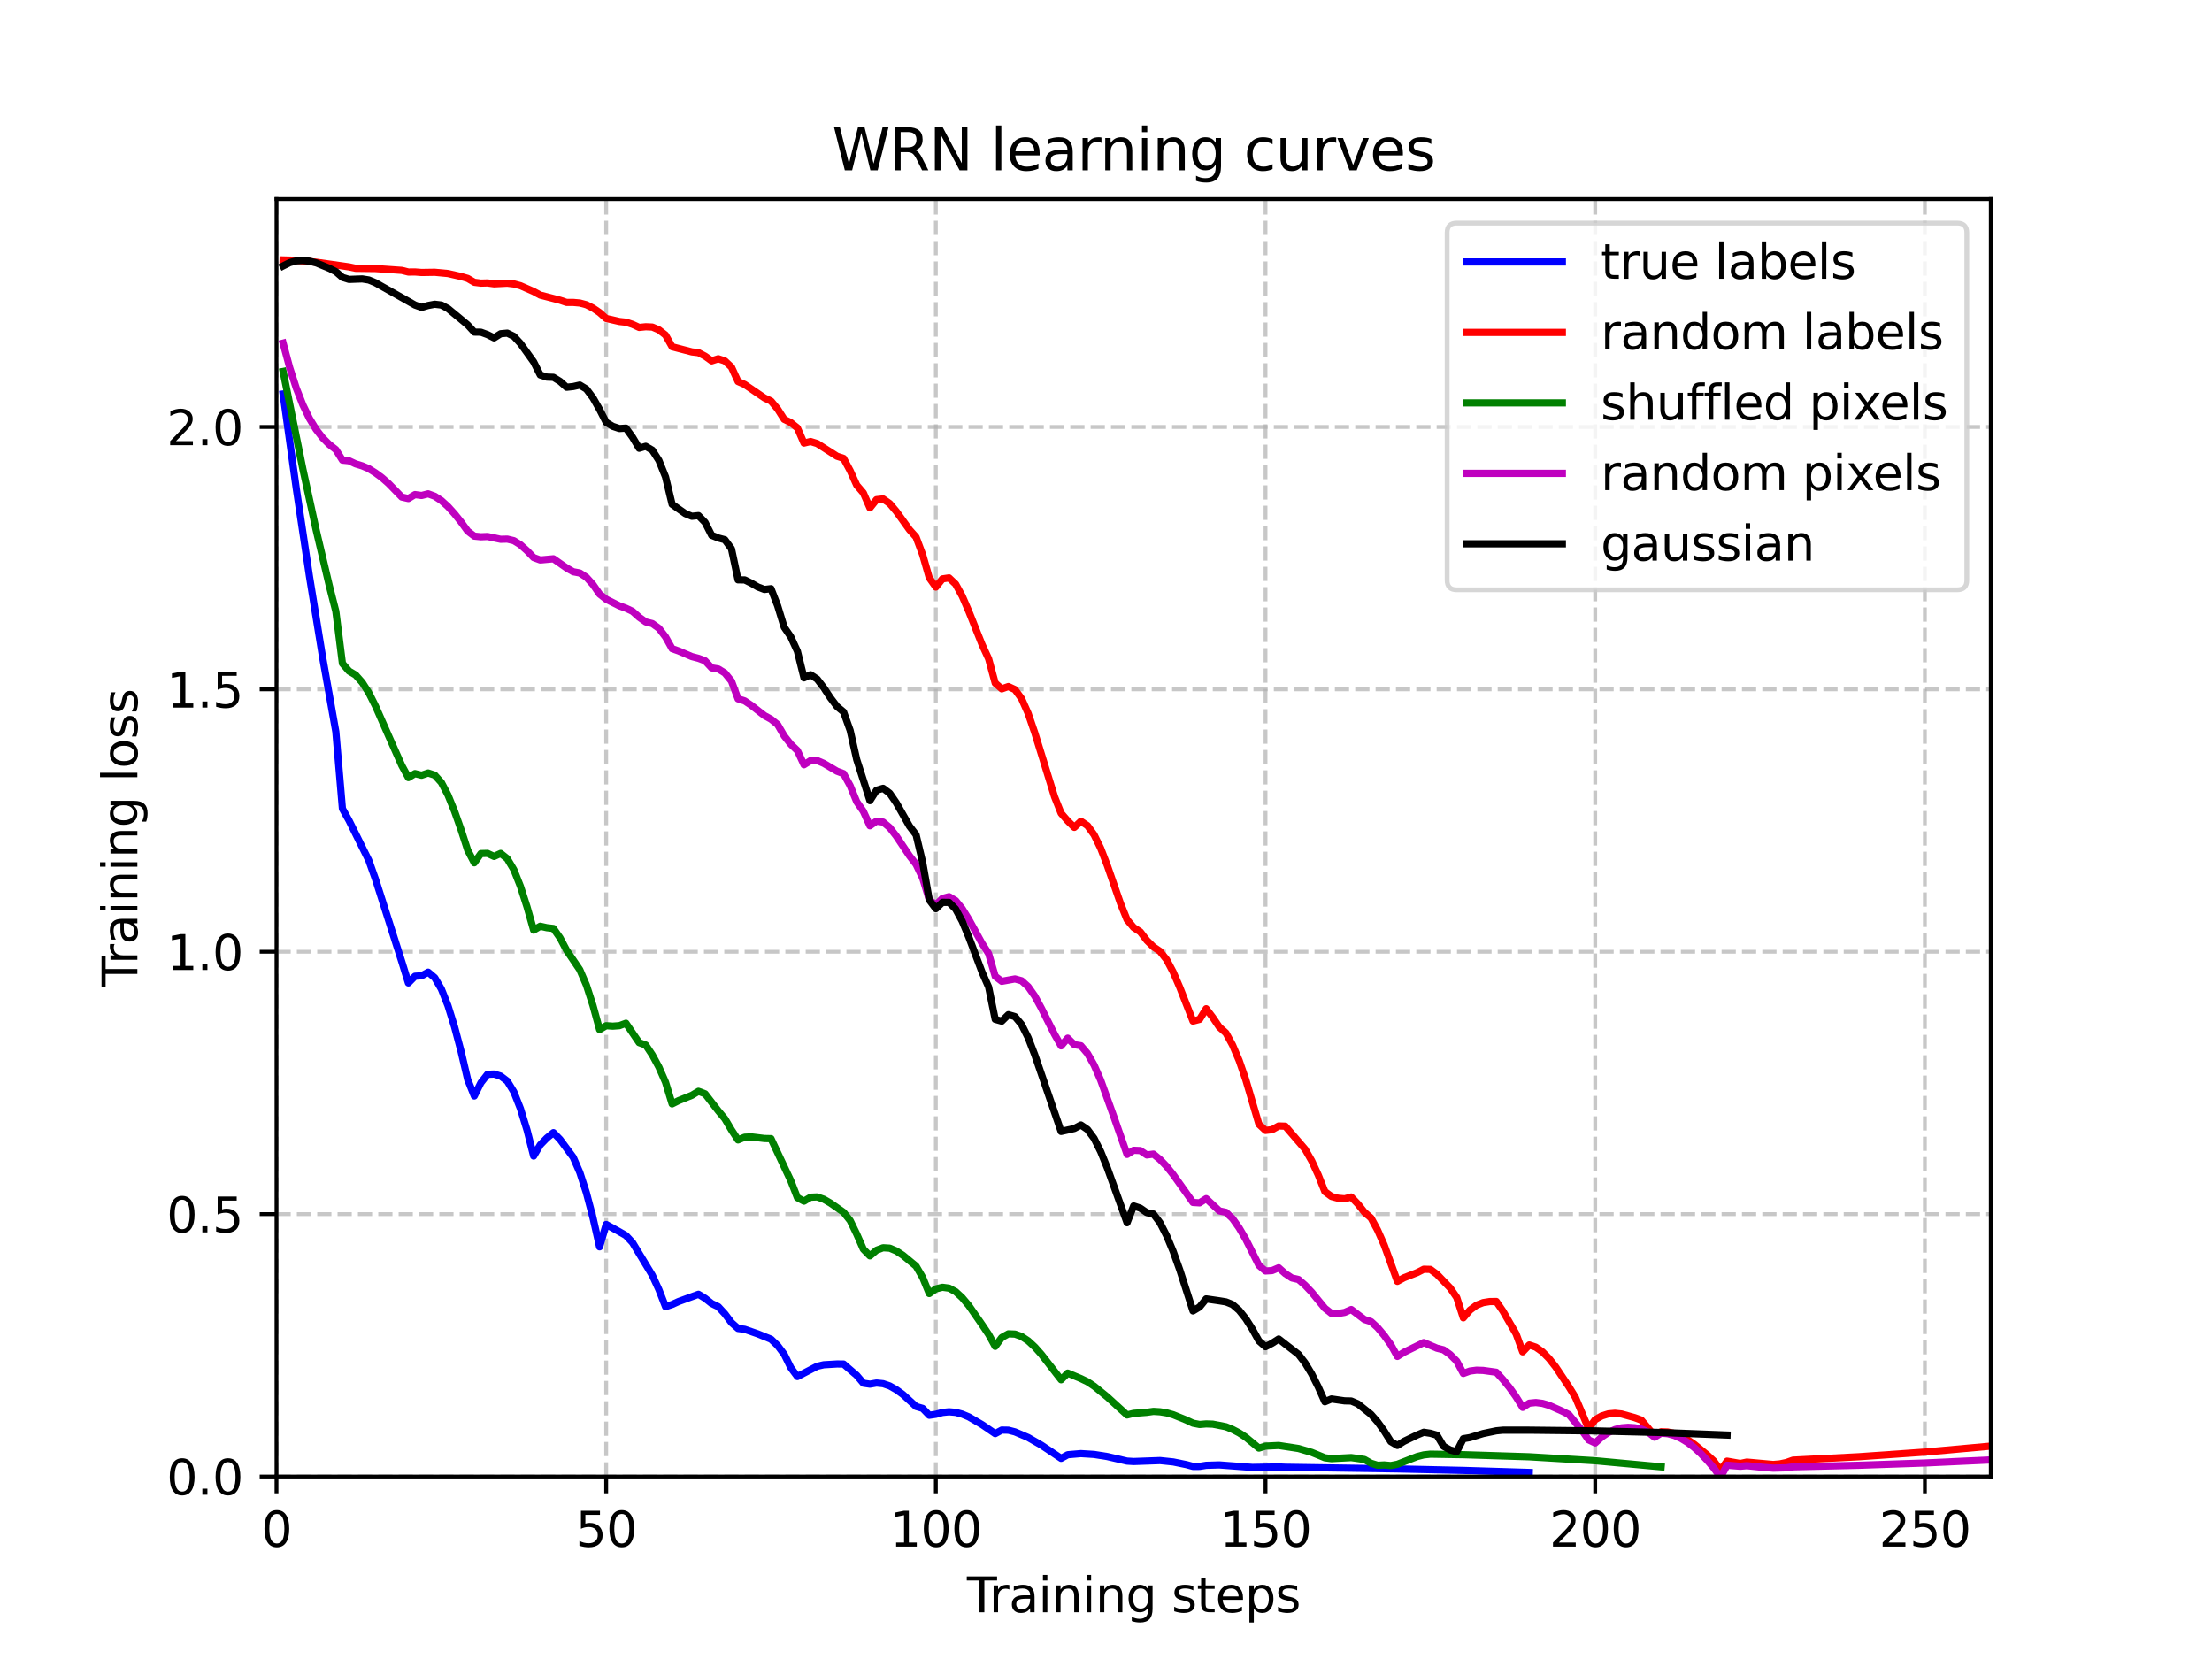 <?xml version="1.0" encoding="utf-8" standalone="no"?>
<!DOCTYPE svg PUBLIC "-//W3C//DTD SVG 1.1//EN"
  "http://www.w3.org/Graphics/SVG/1.1/DTD/svg11.dtd">
<svg xmlns:xlink="http://www.w3.org/1999/xlink" width="460.8pt" height="345.6pt" viewBox="0 0 460.8 345.6" xmlns="http://www.w3.org/2000/svg" version="1.1">
 <defs>
  <style type="text/css">*{stroke-linejoin: round; stroke-linecap: butt}</style>
 </defs>
 <g id="figure_1">
  <g id="patch_1">
   <path d="M 0 345.6 
L 460.8 345.6 
L 460.8 0 
L 0 0 
z
" style="fill: #ffffff"/>
  </g>
  <g id="axes_1">
   <g id="patch_2">
    <path d="M 57.6 307.584 
L 414.72 307.584 
L 414.72 41.472 
L 57.6 41.472 
z
" style="fill: #ffffff"/>
   </g>
   <g id="matplotlib.axis_1">
    <g id="xtick_1">
     <g id="line2d_1">
      <path d="M 57.6 307.584 
L 57.6 41.472 
" clip-path="url(#p5434e1c146)" style="fill: none; stroke-dasharray: 2.96,1.28; stroke-dashoffset: 0; stroke: #b0b0b0; stroke-opacity: 0.7; stroke-width: 0.8"/>
     </g>
     <g id="line2d_2">
      <defs>
       <path id="m55219fb0ca" d="M 0 0 
L 0 3.5 
" style="stroke: #000000; stroke-width: 0.8"/>
      </defs>
      <g>
       <use xlink:href="#m55219fb0ca" x="57.6" y="307.584" style="stroke: #000000; stroke-width: 0.8"/>
      </g>
     </g>
     <g id="text_1">
      <!-- 0 -->
      <g transform="translate(54.419 322.182) scale(0.1 -0.1)">
       <defs>
        <path id="DejaVuSans-30" d="M 2034 4250 
Q 1547 4250 1301 3770 
Q 1056 3291 1056 2328 
Q 1056 1369 1301 889 
Q 1547 409 2034 409 
Q 2525 409 2770 889 
Q 3016 1369 3016 2328 
Q 3016 3291 2770 3770 
Q 2525 4250 2034 4250 
z
M 2034 4750 
Q 2819 4750 3233 4129 
Q 3647 3509 3647 2328 
Q 3647 1150 3233 529 
Q 2819 -91 2034 -91 
Q 1250 -91 836 529 
Q 422 1150 422 2328 
Q 422 3509 836 4129 
Q 1250 4750 2034 4750 
z
" transform="scale(0.016)"/>
       </defs>
       <use xlink:href="#DejaVuSans-30"/>
      </g>
     </g>
    </g>
    <g id="xtick_2">
     <g id="line2d_3">
      <path d="M 126.277 307.584 
L 126.277 41.472 
" clip-path="url(#p5434e1c146)" style="fill: none; stroke-dasharray: 2.96,1.28; stroke-dashoffset: 0; stroke: #b0b0b0; stroke-opacity: 0.7; stroke-width: 0.8"/>
     </g>
     <g id="line2d_4">
      <g>
       <use xlink:href="#m55219fb0ca" x="126.277" y="307.584" style="stroke: #000000; stroke-width: 0.8"/>
      </g>
     </g>
     <g id="text_2">
      <!-- 50 -->
      <g transform="translate(119.914 322.182) scale(0.1 -0.1)">
       <defs>
        <path id="DejaVuSans-35" d="M 691 4666 
L 3169 4666 
L 3169 4134 
L 1269 4134 
L 1269 2991 
Q 1406 3038 1543 3061 
Q 1681 3084 1819 3084 
Q 2600 3084 3056 2656 
Q 3513 2228 3513 1497 
Q 3513 744 3044 326 
Q 2575 -91 1722 -91 
Q 1428 -91 1123 -41 
Q 819 9 494 109 
L 494 744 
Q 775 591 1075 516 
Q 1375 441 1709 441 
Q 2250 441 2565 725 
Q 2881 1009 2881 1497 
Q 2881 1984 2565 2268 
Q 2250 2553 1709 2553 
Q 1456 2553 1204 2497 
Q 953 2441 691 2322 
L 691 4666 
z
" transform="scale(0.016)"/>
       </defs>
       <use xlink:href="#DejaVuSans-35"/>
       <use xlink:href="#DejaVuSans-30" transform="translate(63.623 0)"/>
      </g>
     </g>
    </g>
    <g id="xtick_3">
     <g id="line2d_5">
      <path d="M 194.954 307.584 
L 194.954 41.472 
" clip-path="url(#p5434e1c146)" style="fill: none; stroke-dasharray: 2.96,1.28; stroke-dashoffset: 0; stroke: #b0b0b0; stroke-opacity: 0.7; stroke-width: 0.8"/>
     </g>
     <g id="line2d_6">
      <g>
       <use xlink:href="#m55219fb0ca" x="194.954" y="307.584" style="stroke: #000000; stroke-width: 0.8"/>
      </g>
     </g>
     <g id="text_3">
      <!-- 100 -->
      <g transform="translate(185.41 322.182) scale(0.1 -0.1)">
       <defs>
        <path id="DejaVuSans-31" d="M 794 531 
L 1825 531 
L 1825 4091 
L 703 3866 
L 703 4441 
L 1819 4666 
L 2450 4666 
L 2450 531 
L 3481 531 
L 3481 0 
L 794 0 
L 794 531 
z
" transform="scale(0.016)"/>
       </defs>
       <use xlink:href="#DejaVuSans-31"/>
       <use xlink:href="#DejaVuSans-30" transform="translate(63.623 0)"/>
       <use xlink:href="#DejaVuSans-30" transform="translate(127.246 0)"/>
      </g>
     </g>
    </g>
    <g id="xtick_4">
     <g id="line2d_7">
      <path d="M 263.631 307.584 
L 263.631 41.472 
" clip-path="url(#p5434e1c146)" style="fill: none; stroke-dasharray: 2.96,1.28; stroke-dashoffset: 0; stroke: #b0b0b0; stroke-opacity: 0.7; stroke-width: 0.8"/>
     </g>
     <g id="line2d_8">
      <g>
       <use xlink:href="#m55219fb0ca" x="263.631" y="307.584" style="stroke: #000000; stroke-width: 0.8"/>
      </g>
     </g>
     <g id="text_4">
      <!-- 150 -->
      <g transform="translate(254.087 322.182) scale(0.1 -0.1)">
       <use xlink:href="#DejaVuSans-31"/>
       <use xlink:href="#DejaVuSans-35" transform="translate(63.623 0)"/>
       <use xlink:href="#DejaVuSans-30" transform="translate(127.246 0)"/>
      </g>
     </g>
    </g>
    <g id="xtick_5">
     <g id="line2d_9">
      <path d="M 332.308 307.584 
L 332.308 41.472 
" clip-path="url(#p5434e1c146)" style="fill: none; stroke-dasharray: 2.96,1.28; stroke-dashoffset: 0; stroke: #b0b0b0; stroke-opacity: 0.7; stroke-width: 0.8"/>
     </g>
     <g id="line2d_10">
      <g>
       <use xlink:href="#m55219fb0ca" x="332.308" y="307.584" style="stroke: #000000; stroke-width: 0.8"/>
      </g>
     </g>
     <g id="text_5">
      <!-- 200 -->
      <g transform="translate(322.764 322.182) scale(0.1 -0.1)">
       <defs>
        <path id="DejaVuSans-32" d="M 1228 531 
L 3431 531 
L 3431 0 
L 469 0 
L 469 531 
Q 828 903 1448 1529 
Q 2069 2156 2228 2338 
Q 2531 2678 2651 2914 
Q 2772 3150 2772 3378 
Q 2772 3750 2511 3984 
Q 2250 4219 1831 4219 
Q 1534 4219 1204 4116 
Q 875 4013 500 3803 
L 500 4441 
Q 881 4594 1212 4672 
Q 1544 4750 1819 4750 
Q 2544 4750 2975 4387 
Q 3406 4025 3406 3419 
Q 3406 3131 3298 2873 
Q 3191 2616 2906 2266 
Q 2828 2175 2409 1742 
Q 1991 1309 1228 531 
z
" transform="scale(0.016)"/>
       </defs>
       <use xlink:href="#DejaVuSans-32"/>
       <use xlink:href="#DejaVuSans-30" transform="translate(63.623 0)"/>
       <use xlink:href="#DejaVuSans-30" transform="translate(127.246 0)"/>
      </g>
     </g>
    </g>
    <g id="xtick_6">
     <g id="line2d_11">
      <path d="M 400.985 307.584 
L 400.985 41.472 
" clip-path="url(#p5434e1c146)" style="fill: none; stroke-dasharray: 2.96,1.28; stroke-dashoffset: 0; stroke: #b0b0b0; stroke-opacity: 0.7; stroke-width: 0.8"/>
     </g>
     <g id="line2d_12">
      <g>
       <use xlink:href="#m55219fb0ca" x="400.985" y="307.584" style="stroke: #000000; stroke-width: 0.8"/>
      </g>
     </g>
     <g id="text_6">
      <!-- 250 -->
      <g transform="translate(391.441 322.182) scale(0.1 -0.1)">
       <use xlink:href="#DejaVuSans-32"/>
       <use xlink:href="#DejaVuSans-35" transform="translate(63.623 0)"/>
       <use xlink:href="#DejaVuSans-30" transform="translate(127.246 0)"/>
      </g>
     </g>
    </g>
    <g id="text_7">
     <!-- Training steps -->
     <g transform="translate(201.425 335.861) scale(0.1 -0.1)">
      <defs>
       <path id="DejaVuSans-54" d="M -19 4666 
L 3928 4666 
L 3928 4134 
L 2272 4134 
L 2272 0 
L 1638 0 
L 1638 4134 
L -19 4134 
L -19 4666 
z
" transform="scale(0.016)"/>
       <path id="DejaVuSans-72" d="M 2631 2963 
Q 2534 3019 2420 3045 
Q 2306 3072 2169 3072 
Q 1681 3072 1420 2755 
Q 1159 2438 1159 1844 
L 1159 0 
L 581 0 
L 581 3500 
L 1159 3500 
L 1159 2956 
Q 1341 3275 1631 3429 
Q 1922 3584 2338 3584 
Q 2397 3584 2469 3576 
Q 2541 3569 2628 3553 
L 2631 2963 
z
" transform="scale(0.016)"/>
       <path id="DejaVuSans-61" d="M 2194 1759 
Q 1497 1759 1228 1600 
Q 959 1441 959 1056 
Q 959 750 1161 570 
Q 1363 391 1709 391 
Q 2188 391 2477 730 
Q 2766 1069 2766 1631 
L 2766 1759 
L 2194 1759 
z
M 3341 1997 
L 3341 0 
L 2766 0 
L 2766 531 
Q 2569 213 2275 61 
Q 1981 -91 1556 -91 
Q 1019 -91 701 211 
Q 384 513 384 1019 
Q 384 1609 779 1909 
Q 1175 2209 1959 2209 
L 2766 2209 
L 2766 2266 
Q 2766 2663 2505 2880 
Q 2244 3097 1772 3097 
Q 1472 3097 1187 3025 
Q 903 2953 641 2809 
L 641 3341 
Q 956 3463 1253 3523 
Q 1550 3584 1831 3584 
Q 2591 3584 2966 3190 
Q 3341 2797 3341 1997 
z
" transform="scale(0.016)"/>
       <path id="DejaVuSans-69" d="M 603 3500 
L 1178 3500 
L 1178 0 
L 603 0 
L 603 3500 
z
M 603 4863 
L 1178 4863 
L 1178 4134 
L 603 4134 
L 603 4863 
z
" transform="scale(0.016)"/>
       <path id="DejaVuSans-6e" d="M 3513 2113 
L 3513 0 
L 2938 0 
L 2938 2094 
Q 2938 2591 2744 2837 
Q 2550 3084 2163 3084 
Q 1697 3084 1428 2787 
Q 1159 2491 1159 1978 
L 1159 0 
L 581 0 
L 581 3500 
L 1159 3500 
L 1159 2956 
Q 1366 3272 1645 3428 
Q 1925 3584 2291 3584 
Q 2894 3584 3203 3211 
Q 3513 2838 3513 2113 
z
" transform="scale(0.016)"/>
       <path id="DejaVuSans-67" d="M 2906 1791 
Q 2906 2416 2648 2759 
Q 2391 3103 1925 3103 
Q 1463 3103 1205 2759 
Q 947 2416 947 1791 
Q 947 1169 1205 825 
Q 1463 481 1925 481 
Q 2391 481 2648 825 
Q 2906 1169 2906 1791 
z
M 3481 434 
Q 3481 -459 3084 -895 
Q 2688 -1331 1869 -1331 
Q 1566 -1331 1297 -1286 
Q 1028 -1241 775 -1147 
L 775 -588 
Q 1028 -725 1275 -790 
Q 1522 -856 1778 -856 
Q 2344 -856 2625 -561 
Q 2906 -266 2906 331 
L 2906 616 
Q 2728 306 2450 153 
Q 2172 0 1784 0 
Q 1141 0 747 490 
Q 353 981 353 1791 
Q 353 2603 747 3093 
Q 1141 3584 1784 3584 
Q 2172 3584 2450 3431 
Q 2728 3278 2906 2969 
L 2906 3500 
L 3481 3500 
L 3481 434 
z
" transform="scale(0.016)"/>
       <path id="DejaVuSans-20" transform="scale(0.016)"/>
       <path id="DejaVuSans-73" d="M 2834 3397 
L 2834 2853 
Q 2591 2978 2328 3040 
Q 2066 3103 1784 3103 
Q 1356 3103 1142 2972 
Q 928 2841 928 2578 
Q 928 2378 1081 2264 
Q 1234 2150 1697 2047 
L 1894 2003 
Q 2506 1872 2764 1633 
Q 3022 1394 3022 966 
Q 3022 478 2636 193 
Q 2250 -91 1575 -91 
Q 1294 -91 989 -36 
Q 684 19 347 128 
L 347 722 
Q 666 556 975 473 
Q 1284 391 1588 391 
Q 1994 391 2212 530 
Q 2431 669 2431 922 
Q 2431 1156 2273 1281 
Q 2116 1406 1581 1522 
L 1381 1569 
Q 847 1681 609 1914 
Q 372 2147 372 2553 
Q 372 3047 722 3315 
Q 1072 3584 1716 3584 
Q 2034 3584 2315 3537 
Q 2597 3491 2834 3397 
z
" transform="scale(0.016)"/>
       <path id="DejaVuSans-74" d="M 1172 4494 
L 1172 3500 
L 2356 3500 
L 2356 3053 
L 1172 3053 
L 1172 1153 
Q 1172 725 1289 603 
Q 1406 481 1766 481 
L 2356 481 
L 2356 0 
L 1766 0 
Q 1100 0 847 248 
Q 594 497 594 1153 
L 594 3053 
L 172 3053 
L 172 3500 
L 594 3500 
L 594 4494 
L 1172 4494 
z
" transform="scale(0.016)"/>
       <path id="DejaVuSans-65" d="M 3597 1894 
L 3597 1613 
L 953 1613 
Q 991 1019 1311 708 
Q 1631 397 2203 397 
Q 2534 397 2845 478 
Q 3156 559 3463 722 
L 3463 178 
Q 3153 47 2828 -22 
Q 2503 -91 2169 -91 
Q 1331 -91 842 396 
Q 353 884 353 1716 
Q 353 2575 817 3079 
Q 1281 3584 2069 3584 
Q 2775 3584 3186 3129 
Q 3597 2675 3597 1894 
z
M 3022 2063 
Q 3016 2534 2758 2815 
Q 2500 3097 2075 3097 
Q 1594 3097 1305 2825 
Q 1016 2553 972 2059 
L 3022 2063 
z
" transform="scale(0.016)"/>
       <path id="DejaVuSans-70" d="M 1159 525 
L 1159 -1331 
L 581 -1331 
L 581 3500 
L 1159 3500 
L 1159 2969 
Q 1341 3281 1617 3432 
Q 1894 3584 2278 3584 
Q 2916 3584 3314 3078 
Q 3713 2572 3713 1747 
Q 3713 922 3314 415 
Q 2916 -91 2278 -91 
Q 1894 -91 1617 61 
Q 1341 213 1159 525 
z
M 3116 1747 
Q 3116 2381 2855 2742 
Q 2594 3103 2138 3103 
Q 1681 3103 1420 2742 
Q 1159 2381 1159 1747 
Q 1159 1113 1420 752 
Q 1681 391 2138 391 
Q 2594 391 2855 752 
Q 3116 1113 3116 1747 
z
" transform="scale(0.016)"/>
      </defs>
      <use xlink:href="#DejaVuSans-54"/>
      <use xlink:href="#DejaVuSans-72" transform="translate(46.334 0)"/>
      <use xlink:href="#DejaVuSans-61" transform="translate(87.447 0)"/>
      <use xlink:href="#DejaVuSans-69" transform="translate(148.727 0)"/>
      <use xlink:href="#DejaVuSans-6e" transform="translate(176.51 0)"/>
      <use xlink:href="#DejaVuSans-69" transform="translate(239.889 0)"/>
      <use xlink:href="#DejaVuSans-6e" transform="translate(267.672 0)"/>
      <use xlink:href="#DejaVuSans-67" transform="translate(331.051 0)"/>
      <use xlink:href="#DejaVuSans-20" transform="translate(394.527 0)"/>
      <use xlink:href="#DejaVuSans-73" transform="translate(426.314 0)"/>
      <use xlink:href="#DejaVuSans-74" transform="translate(478.414 0)"/>
      <use xlink:href="#DejaVuSans-65" transform="translate(517.623 0)"/>
      <use xlink:href="#DejaVuSans-70" transform="translate(579.146 0)"/>
      <use xlink:href="#DejaVuSans-73" transform="translate(642.623 0)"/>
     </g>
    </g>
   </g>
   <g id="matplotlib.axis_2">
    <g id="ytick_1">
     <g id="line2d_13">
      <path d="M 57.6 307.584 
L 414.72 307.584 
" clip-path="url(#p5434e1c146)" style="fill: none; stroke-dasharray: 2.96,1.28; stroke-dashoffset: 0; stroke: #b0b0b0; stroke-opacity: 0.7; stroke-width: 0.8"/>
     </g>
     <g id="line2d_14">
      <defs>
       <path id="m6ad86f9d6d" d="M 0 0 
L -3.5 0 
" style="stroke: #000000; stroke-width: 0.8"/>
      </defs>
      <g>
       <use xlink:href="#m6ad86f9d6d" x="57.6" y="307.584" style="stroke: #000000; stroke-width: 0.8"/>
      </g>
     </g>
     <g id="text_8">
      <!-- 0.0 -->
      <g transform="translate(34.697 311.383) scale(0.1 -0.1)">
       <defs>
        <path id="DejaVuSans-2e" d="M 684 794 
L 1344 794 
L 1344 0 
L 684 0 
L 684 794 
z
" transform="scale(0.016)"/>
       </defs>
       <use xlink:href="#DejaVuSans-30"/>
       <use xlink:href="#DejaVuSans-2e" transform="translate(63.623 0)"/>
       <use xlink:href="#DejaVuSans-30" transform="translate(95.41 0)"/>
      </g>
     </g>
    </g>
    <g id="ytick_2">
     <g id="line2d_15">
      <path d="M 57.6 252.923 
L 414.72 252.923 
" clip-path="url(#p5434e1c146)" style="fill: none; stroke-dasharray: 2.96,1.28; stroke-dashoffset: 0; stroke: #b0b0b0; stroke-opacity: 0.7; stroke-width: 0.8"/>
     </g>
     <g id="line2d_16">
      <g>
       <use xlink:href="#m6ad86f9d6d" x="57.6" y="252.923" style="stroke: #000000; stroke-width: 0.8"/>
      </g>
     </g>
     <g id="text_9">
      <!-- 0.5 -->
      <g transform="translate(34.697 256.723) scale(0.1 -0.1)">
       <use xlink:href="#DejaVuSans-30"/>
       <use xlink:href="#DejaVuSans-2e" transform="translate(63.623 0)"/>
       <use xlink:href="#DejaVuSans-35" transform="translate(95.41 0)"/>
      </g>
     </g>
    </g>
    <g id="ytick_3">
     <g id="line2d_17">
      <path d="M 57.6 198.263 
L 414.72 198.263 
" clip-path="url(#p5434e1c146)" style="fill: none; stroke-dasharray: 2.96,1.28; stroke-dashoffset: 0; stroke: #b0b0b0; stroke-opacity: 0.7; stroke-width: 0.8"/>
     </g>
     <g id="line2d_18">
      <g>
       <use xlink:href="#m6ad86f9d6d" x="57.6" y="198.263" style="stroke: #000000; stroke-width: 0.8"/>
      </g>
     </g>
     <g id="text_10">
      <!-- 1.0 -->
      <g transform="translate(34.697 202.062) scale(0.1 -0.1)">
       <use xlink:href="#DejaVuSans-31"/>
       <use xlink:href="#DejaVuSans-2e" transform="translate(63.623 0)"/>
       <use xlink:href="#DejaVuSans-30" transform="translate(95.41 0)"/>
      </g>
     </g>
    </g>
    <g id="ytick_4">
     <g id="line2d_19">
      <path d="M 57.6 143.602 
L 414.72 143.602 
" clip-path="url(#p5434e1c146)" style="fill: none; stroke-dasharray: 2.96,1.28; stroke-dashoffset: 0; stroke: #b0b0b0; stroke-opacity: 0.7; stroke-width: 0.8"/>
     </g>
     <g id="line2d_20">
      <g>
       <use xlink:href="#m6ad86f9d6d" x="57.6" y="143.602" style="stroke: #000000; stroke-width: 0.8"/>
      </g>
     </g>
     <g id="text_11">
      <!-- 1.5 -->
      <g transform="translate(34.697 147.401) scale(0.1 -0.1)">
       <use xlink:href="#DejaVuSans-31"/>
       <use xlink:href="#DejaVuSans-2e" transform="translate(63.623 0)"/>
       <use xlink:href="#DejaVuSans-35" transform="translate(95.41 0)"/>
      </g>
     </g>
    </g>
    <g id="ytick_5">
     <g id="line2d_21">
      <path d="M 57.6 88.941 
L 414.72 88.941 
" clip-path="url(#p5434e1c146)" style="fill: none; stroke-dasharray: 2.96,1.28; stroke-dashoffset: 0; stroke: #b0b0b0; stroke-opacity: 0.7; stroke-width: 0.8"/>
     </g>
     <g id="line2d_22">
      <g>
       <use xlink:href="#m6ad86f9d6d" x="57.6" y="88.941" style="stroke: #000000; stroke-width: 0.8"/>
      </g>
     </g>
     <g id="text_12">
      <!-- 2.0 -->
      <g transform="translate(34.697 92.74) scale(0.1 -0.1)">
       <use xlink:href="#DejaVuSans-32"/>
       <use xlink:href="#DejaVuSans-2e" transform="translate(63.623 0)"/>
       <use xlink:href="#DejaVuSans-30" transform="translate(95.41 0)"/>
      </g>
     </g>
    </g>
    <g id="text_13">
     <!-- Training loss -->
     <g transform="translate(28.617 205.501) rotate(-90) scale(0.1 -0.1)">
      <defs>
       <path id="DejaVuSans-6c" d="M 603 4863 
L 1178 4863 
L 1178 0 
L 603 0 
L 603 4863 
z
" transform="scale(0.016)"/>
       <path id="DejaVuSans-6f" d="M 1959 3097 
Q 1497 3097 1228 2736 
Q 959 2375 959 1747 
Q 959 1119 1226 758 
Q 1494 397 1959 397 
Q 2419 397 2687 759 
Q 2956 1122 2956 1747 
Q 2956 2369 2687 2733 
Q 2419 3097 1959 3097 
z
M 1959 3584 
Q 2709 3584 3137 3096 
Q 3566 2609 3566 1747 
Q 3566 888 3137 398 
Q 2709 -91 1959 -91 
Q 1206 -91 779 398 
Q 353 888 353 1747 
Q 353 2609 779 3096 
Q 1206 3584 1959 3584 
z
" transform="scale(0.016)"/>
      </defs>
      <use xlink:href="#DejaVuSans-54"/>
      <use xlink:href="#DejaVuSans-72" transform="translate(46.334 0)"/>
      <use xlink:href="#DejaVuSans-61" transform="translate(87.447 0)"/>
      <use xlink:href="#DejaVuSans-69" transform="translate(148.727 0)"/>
      <use xlink:href="#DejaVuSans-6e" transform="translate(176.51 0)"/>
      <use xlink:href="#DejaVuSans-69" transform="translate(239.889 0)"/>
      <use xlink:href="#DejaVuSans-6e" transform="translate(267.672 0)"/>
      <use xlink:href="#DejaVuSans-67" transform="translate(331.051 0)"/>
      <use xlink:href="#DejaVuSans-20" transform="translate(394.527 0)"/>
      <use xlink:href="#DejaVuSans-6c" transform="translate(426.314 0)"/>
      <use xlink:href="#DejaVuSans-6f" transform="translate(454.098 0)"/>
      <use xlink:href="#DejaVuSans-73" transform="translate(515.279 0)"/>
      <use xlink:href="#DejaVuSans-73" transform="translate(567.379 0)"/>
     </g>
    </g>
   </g>
   <g id="line2d_23">
    <path d="M 58.974 82.068 
L 61.721 101.777 
L 64.468 120.089 
L 67.215 136.983 
L 69.962 152.44 
L 71.335 168.474 
L 72.709 170.925 
L 76.83 179.245 
L 78.203 183.104 
L 83.697 200.33 
L 85.071 204.761 
L 86.444 203.366 
L 87.818 203.268 
L 89.191 202.519 
L 90.565 203.676 
L 91.938 206.022 
L 93.312 209.478 
L 94.686 213.892 
L 96.059 219.072 
L 97.433 224.916 
L 98.806 228.314 
L 100.18 225.555 
L 101.553 223.804 
L 102.927 223.745 
L 104.3 224.17 
L 105.674 225.214 
L 107.047 227.467 
L 108.421 230.959 
L 109.794 235.438 
L 111.168 240.825 
L 112.542 238.488 
L 113.915 237.07 
L 115.289 235.951 
L 116.662 237.367 
L 119.409 241.077 
L 120.783 244.238 
L 122.156 248.488 
L 123.53 253.691 
L 124.903 259.74 
L 126.277 255.077 
L 129.024 256.59 
L 130.398 257.386 
L 131.771 258.859 
L 135.892 265.67 
L 137.265 268.663 
L 138.639 272.202 
L 140.012 271.744 
L 141.386 271.122 
L 145.506 269.622 
L 146.88 270.463 
L 148.254 271.548 
L 149.627 272.202 
L 151.001 273.695 
L 152.374 275.523 
L 153.748 276.745 
L 155.121 276.915 
L 157.868 277.871 
L 160.615 278.979 
L 161.989 280.297 
L 163.362 282.119 
L 164.736 284.906 
L 166.11 286.758 
L 170.23 284.616 
L 171.604 284.304 
L 174.351 284.139 
L 175.724 284.147 
L 178.471 286.511 
L 179.845 288.138 
L 181.218 288.345 
L 182.592 288.107 
L 183.966 288.245 
L 185.339 288.714 
L 186.713 289.496 
L 188.086 290.49 
L 190.833 292.998 
L 192.207 293.397 
L 193.58 294.825 
L 194.954 294.625 
L 196.327 294.244 
L 197.701 294.104 
L 199.074 294.222 
L 200.448 294.592 
L 201.822 295.169 
L 204.569 296.77 
L 207.316 298.65 
L 208.689 297.91 
L 210.063 297.934 
L 211.436 298.289 
L 214.183 299.459 
L 216.93 301.046 
L 221.051 303.803 
L 222.425 303.048 
L 225.172 302.814 
L 227.919 302.987 
L 230.666 303.424 
L 234.786 304.375 
L 236.16 304.46 
L 241.654 304.262 
L 244.401 304.547 
L 247.148 305.107 
L 248.522 305.477 
L 249.895 305.472 
L 251.269 305.248 
L 254.016 305.168 
L 260.884 305.687 
L 266.378 305.588 
L 267.751 305.654 
L 291.102 306 
L 304.837 306.311 
L 318.572 306.732 
L 318.572 306.732 
" clip-path="url(#p5434e1c146)" style="fill: none; stroke: #0000ff; stroke-width: 1.5; stroke-linecap: square"/>
   </g>
   <g id="line2d_24">
    <path d="M 58.974 54.151 
L 61.721 54.226 
L 65.841 54.621 
L 72.709 55.597 
L 74.082 55.891 
L 78.203 55.941 
L 83.697 56.326 
L 85.071 56.67 
L 86.444 56.656 
L 87.818 56.763 
L 90.565 56.721 
L 93.312 56.98 
L 96.059 57.603 
L 97.433 58.001 
L 98.806 58.807 
L 100.18 58.98 
L 101.553 58.942 
L 102.927 59.129 
L 105.674 58.993 
L 107.047 59.152 
L 108.421 59.517 
L 111.168 60.723 
L 112.542 61.473 
L 116.662 62.542 
L 118.036 63.006 
L 119.409 62.999 
L 120.783 63.121 
L 122.156 63.486 
L 123.53 64.176 
L 124.903 65.109 
L 126.277 66.341 
L 129.024 66.97 
L 130.398 67.119 
L 131.771 67.57 
L 133.145 68.21 
L 134.518 68.07 
L 135.892 68.132 
L 137.265 68.722 
L 138.639 69.796 
L 140.012 72.238 
L 144.133 73.31 
L 145.506 73.468 
L 146.88 74.191 
L 148.254 75.176 
L 149.627 74.734 
L 151.001 75.187 
L 152.374 76.474 
L 153.748 79.473 
L 155.121 80.083 
L 159.242 82.896 
L 160.615 83.546 
L 161.989 85.196 
L 163.362 87.354 
L 164.736 88.032 
L 166.11 89.143 
L 167.483 92.302 
L 168.857 91.974 
L 170.23 92.395 
L 174.351 95.032 
L 175.724 95.488 
L 177.098 98.036 
L 178.471 101.065 
L 179.845 102.674 
L 181.218 105.801 
L 182.592 104.083 
L 183.966 103.933 
L 185.339 104.899 
L 186.713 106.528 
L 189.46 110.349 
L 190.833 111.888 
L 192.207 115.559 
L 193.58 120.354 
L 194.954 122.289 
L 196.327 120.587 
L 197.701 120.381 
L 199.074 121.679 
L 200.448 124.178 
L 201.822 127.362 
L 204.569 134.246 
L 205.942 137.234 
L 207.316 142.304 
L 208.689 143.5 
L 210.063 143.015 
L 211.436 143.649 
L 212.81 145.529 
L 214.183 148.622 
L 215.557 152.639 
L 219.678 165.97 
L 221.051 169.419 
L 222.425 171.004 
L 223.798 172.356 
L 225.172 171.075 
L 226.545 171.997 
L 227.919 173.9 
L 229.292 176.716 
L 230.666 180.284 
L 233.413 188.179 
L 234.786 191.583 
L 236.16 193.221 
L 237.534 194.11 
L 238.907 195.903 
L 240.281 197.253 
L 241.654 198.176 
L 243.028 199.914 
L 244.401 202.511 
L 245.775 205.698 
L 248.522 212.718 
L 249.895 212.353 
L 251.269 210.136 
L 252.642 211.945 
L 254.016 213.97 
L 255.39 215.187 
L 256.763 217.698 
L 258.137 220.925 
L 259.51 224.896 
L 262.257 234.193 
L 263.631 235.486 
L 265.004 235.328 
L 266.378 234.557 
L 267.751 234.603 
L 271.872 239.4 
L 273.246 241.808 
L 274.619 244.774 
L 275.993 248.228 
L 277.366 249.247 
L 278.74 249.613 
L 280.113 249.735 
L 281.487 249.361 
L 282.86 250.794 
L 284.234 252.535 
L 285.607 253.716 
L 286.981 256.262 
L 288.354 259.37 
L 291.102 266.932 
L 292.475 266.181 
L 295.222 265.105 
L 296.596 264.405 
L 297.969 264.439 
L 299.343 265.451 
L 302.09 268.297 
L 303.463 270.279 
L 304.837 274.533 
L 306.21 272.921 
L 307.584 271.898 
L 308.958 271.358 
L 310.331 271.138 
L 311.705 271.121 
L 313.078 273.116 
L 315.825 277.859 
L 317.199 281.607 
L 318.572 280.175 
L 319.946 280.643 
L 321.319 281.609 
L 322.693 283.004 
L 324.066 284.746 
L 326.814 288.86 
L 328.187 291.107 
L 330.934 297.619 
L 332.308 295.726 
L 333.681 294.963 
L 335.055 294.539 
L 336.428 294.417 
L 337.802 294.562 
L 340.549 295.329 
L 341.922 295.833 
L 344.67 299.074 
L 346.043 298.269 
L 347.417 298.311 
L 348.79 298.618 
L 350.164 299.17 
L 351.537 299.921 
L 352.911 300.846 
L 355.658 303.096 
L 357.031 304.367 
L 358.405 306.284 
L 359.778 304.385 
L 362.526 304.868 
L 363.899 304.577 
L 369.393 305.077 
L 370.767 304.956 
L 372.14 304.666 
L 373.514 304.179 
L 387.249 303.466 
L 400.985 302.5 
L 414.72 301.252 
L 414.72 301.252 
" clip-path="url(#p5434e1c146)" style="fill: none; stroke: #ff0000; stroke-width: 1.5; stroke-linecap: square"/>
   </g>
   <g id="line2d_25">
    <path d="M 58.974 77.372 
L 63.094 97.716 
L 65.841 110.325 
L 68.588 121.957 
L 69.962 127.349 
L 71.335 138.208 
L 72.709 139.804 
L 74.082 140.614 
L 75.456 142.168 
L 76.83 144.318 
L 78.203 147.048 
L 80.95 153.285 
L 83.697 159.468 
L 85.071 161.985 
L 86.444 161.154 
L 87.818 161.496 
L 89.191 161.03 
L 90.565 161.478 
L 91.938 163.004 
L 93.312 165.607 
L 94.686 168.992 
L 96.059 172.879 
L 97.433 177.113 
L 98.806 179.736 
L 100.18 177.812 
L 101.553 177.774 
L 102.927 178.412 
L 104.3 177.779 
L 105.674 178.876 
L 107.047 181.182 
L 108.421 184.653 
L 109.794 188.939 
L 111.168 193.764 
L 112.542 192.947 
L 113.915 193.255 
L 115.289 193.414 
L 116.662 195.369 
L 118.036 197.963 
L 120.783 202.019 
L 122.156 205.224 
L 123.53 209.477 
L 124.903 214.48 
L 126.277 213.669 
L 127.65 213.765 
L 129.024 213.664 
L 130.398 213.157 
L 133.145 217.198 
L 134.518 217.699 
L 135.892 219.762 
L 137.265 222.305 
L 138.639 225.445 
L 140.012 229.958 
L 141.386 229.272 
L 144.133 228.171 
L 145.506 227.337 
L 146.88 227.863 
L 149.627 231.402 
L 151.001 233.055 
L 152.374 235.383 
L 153.748 237.465 
L 155.121 236.903 
L 156.495 236.831 
L 159.242 237.168 
L 160.615 237.201 
L 164.736 245.965 
L 166.11 249.492 
L 167.483 250.224 
L 168.857 249.401 
L 170.23 249.342 
L 171.604 249.822 
L 172.977 250.615 
L 175.724 252.537 
L 177.098 254.254 
L 178.471 257.087 
L 179.845 260.218 
L 181.218 261.62 
L 182.592 260.448 
L 183.966 259.931 
L 185.339 260.012 
L 186.713 260.591 
L 188.086 261.49 
L 190.833 263.761 
L 192.207 266.114 
L 193.58 269.471 
L 194.954 268.502 
L 196.327 268.162 
L 197.701 268.345 
L 199.074 269.075 
L 200.448 270.341 
L 201.822 271.976 
L 204.569 275.932 
L 205.942 277.976 
L 207.316 280.475 
L 208.689 278.624 
L 210.063 277.862 
L 211.436 277.918 
L 212.81 278.409 
L 214.183 279.317 
L 215.557 280.588 
L 216.93 282.126 
L 221.051 287.426 
L 222.425 286.041 
L 225.172 287.184 
L 226.545 287.851 
L 227.919 288.762 
L 230.666 291.005 
L 234.786 294.766 
L 236.16 294.428 
L 238.907 294.214 
L 240.281 294.02 
L 241.654 294.104 
L 243.028 294.327 
L 244.401 294.715 
L 247.148 295.829 
L 248.522 296.475 
L 249.895 296.742 
L 251.269 296.629 
L 252.642 296.677 
L 255.39 297.215 
L 256.763 297.778 
L 258.137 298.497 
L 259.51 299.39 
L 262.257 301.666 
L 263.631 301.254 
L 266.378 301.119 
L 270.498 301.751 
L 273.246 302.557 
L 275.993 303.685 
L 277.366 303.862 
L 281.487 303.644 
L 284.234 304.038 
L 285.607 304.816 
L 286.981 305.243 
L 288.354 305.173 
L 289.728 305.298 
L 291.102 305.032 
L 295.222 303.427 
L 296.596 303.08 
L 297.969 302.93 
L 304.837 303.041 
L 318.572 303.476 
L 332.308 304.297 
L 346.043 305.568 
L 346.043 305.568 
" clip-path="url(#p5434e1c146)" style="fill: none; stroke: #008000; stroke-width: 1.5; stroke-linecap: square"/>
   </g>
   <g id="line2d_26">
    <path d="M 58.974 71.478 
L 60.347 76.586 
L 61.721 80.846 
L 63.094 84.348 
L 64.468 87.182 
L 65.841 89.44 
L 67.215 91.211 
L 68.588 92.587 
L 69.962 93.658 
L 71.335 95.852 
L 72.709 95.99 
L 74.082 96.631 
L 75.456 97.05 
L 76.83 97.634 
L 78.203 98.498 
L 79.577 99.516 
L 80.95 100.727 
L 83.697 103.543 
L 85.071 103.855 
L 86.444 103.031 
L 87.818 103.219 
L 89.191 102.87 
L 90.565 103.377 
L 91.938 104.274 
L 93.312 105.519 
L 94.686 107.036 
L 96.059 108.751 
L 97.433 110.645 
L 98.806 111.685 
L 100.18 111.82 
L 101.553 111.764 
L 104.3 112.346 
L 105.674 112.307 
L 107.047 112.634 
L 108.421 113.489 
L 109.794 114.725 
L 111.168 116.15 
L 112.542 116.652 
L 115.289 116.402 
L 118.036 118.32 
L 119.409 119.102 
L 120.783 119.361 
L 122.156 120.252 
L 123.53 121.777 
L 124.903 123.753 
L 126.277 124.834 
L 129.024 126.207 
L 130.398 126.702 
L 131.771 127.354 
L 133.145 128.578 
L 134.518 129.554 
L 135.892 129.899 
L 137.265 130.887 
L 138.639 132.676 
L 140.012 135.132 
L 141.386 135.614 
L 144.133 136.782 
L 145.506 137.143 
L 146.88 137.659 
L 148.254 139.132 
L 149.627 139.354 
L 151.001 140.197 
L 152.374 141.881 
L 153.748 145.582 
L 155.121 146.006 
L 156.495 146.924 
L 159.242 149.065 
L 160.615 149.818 
L 161.989 150.935 
L 163.362 153.303 
L 164.736 155.043 
L 166.11 156.353 
L 167.483 159.315 
L 168.857 158.452 
L 170.23 158.438 
L 171.604 159.025 
L 174.351 160.651 
L 175.724 161.166 
L 177.098 163.662 
L 178.471 167.014 
L 179.845 169.006 
L 181.218 172.027 
L 182.592 171.057 
L 183.966 171.254 
L 185.339 172.403 
L 186.713 174.173 
L 189.46 178.274 
L 190.833 180.054 
L 192.207 182.935 
L 193.58 187.439 
L 194.954 188.514 
L 196.327 187.153 
L 197.701 186.797 
L 199.074 187.61 
L 200.448 189.302 
L 201.822 191.519 
L 204.569 196.51 
L 205.942 198.647 
L 207.316 203.375 
L 208.689 204.422 
L 211.436 203.928 
L 212.81 204.306 
L 214.183 205.535 
L 215.557 207.491 
L 216.93 210.014 
L 219.678 215.466 
L 221.051 217.874 
L 222.425 216.269 
L 223.798 217.62 
L 225.172 217.842 
L 226.545 219.461 
L 227.919 221.875 
L 229.292 225.022 
L 232.039 232.652 
L 234.786 240.485 
L 236.16 239.623 
L 237.534 239.68 
L 238.907 240.599 
L 240.281 240.417 
L 241.654 241.545 
L 243.028 242.972 
L 244.401 244.692 
L 248.522 250.491 
L 249.895 250.576 
L 251.269 249.699 
L 254.016 252.252 
L 255.39 252.541 
L 256.763 253.847 
L 258.137 255.789 
L 259.51 258.138 
L 262.257 263.603 
L 263.631 264.768 
L 265.004 264.686 
L 266.378 264.099 
L 267.751 265.323 
L 269.125 266.225 
L 270.498 266.541 
L 271.872 267.736 
L 273.246 269.186 
L 275.993 272.536 
L 277.366 273.613 
L 278.74 273.634 
L 280.113 273.397 
L 281.487 272.795 
L 284.234 274.873 
L 285.607 275.308 
L 286.981 276.568 
L 288.354 278.198 
L 289.728 280.111 
L 291.102 282.563 
L 292.475 281.706 
L 296.596 279.678 
L 299.343 280.852 
L 300.716 281.191 
L 302.09 282.174 
L 303.463 283.552 
L 304.837 286.115 
L 306.21 285.611 
L 307.584 285.435 
L 308.958 285.48 
L 311.705 285.86 
L 313.078 287.369 
L 314.452 289.049 
L 315.825 290.985 
L 317.199 293.186 
L 318.572 292.31 
L 319.946 292.178 
L 321.319 292.351 
L 322.693 292.756 
L 325.44 293.975 
L 326.814 294.673 
L 329.561 298 
L 330.934 299.946 
L 332.308 300.599 
L 333.681 299.345 
L 335.055 298.416 
L 336.428 297.796 
L 337.802 297.444 
L 339.175 297.337 
L 340.549 297.427 
L 341.922 297.692 
L 343.296 298.307 
L 344.67 299.4 
L 346.043 298.553 
L 347.417 298.666 
L 348.79 299.029 
L 350.164 299.637 
L 351.537 300.473 
L 352.911 301.528 
L 354.284 302.786 
L 355.658 304.226 
L 357.031 305.832 
L 358.405 307.734 
L 359.778 305.229 
L 362.526 305.445 
L 363.899 305.324 
L 366.646 305.613 
L 369.393 305.843 
L 372.14 305.765 
L 373.514 305.567 
L 387.249 305.24 
L 400.985 304.766 
L 414.72 304.128 
L 414.72 304.128 
" clip-path="url(#p5434e1c146)" style="fill: none; stroke: #bf00bf; stroke-width: 1.5; stroke-linecap: square"/>
   </g>
   <g id="line2d_27">
    <path d="M 58.974 55.402 
L 60.347 54.715 
L 61.721 54.347 
L 63.094 54.259 
L 64.468 54.409 
L 65.841 54.757 
L 68.588 55.886 
L 69.962 56.585 
L 71.335 57.787 
L 72.709 58.204 
L 75.456 58.105 
L 76.83 58.324 
L 78.203 58.897 
L 86.444 63.544 
L 87.818 64.033 
L 89.191 63.638 
L 90.565 63.378 
L 91.938 63.543 
L 93.312 64.275 
L 96.059 66.538 
L 97.433 67.69 
L 98.806 69.185 
L 100.18 69.205 
L 101.553 69.708 
L 102.927 70.392 
L 104.3 69.524 
L 105.674 69.399 
L 107.047 70.066 
L 108.421 71.554 
L 111.168 75.381 
L 112.542 78.107 
L 113.915 78.555 
L 115.289 78.601 
L 116.662 79.442 
L 118.036 80.668 
L 119.409 80.52 
L 120.783 80.209 
L 122.156 81.042 
L 123.53 82.877 
L 124.903 85.289 
L 126.277 87.982 
L 127.65 88.809 
L 129.024 89.269 
L 130.398 89.182 
L 131.771 91.081 
L 133.145 93.378 
L 134.518 92.971 
L 135.892 93.775 
L 137.265 95.916 
L 138.639 99.331 
L 140.012 105.059 
L 142.759 106.995 
L 144.133 107.55 
L 145.506 107.403 
L 146.88 108.823 
L 148.254 111.519 
L 149.627 112.07 
L 151.001 112.438 
L 152.374 114.309 
L 153.748 120.792 
L 155.121 120.801 
L 156.495 121.471 
L 157.868 122.27 
L 159.242 122.794 
L 160.615 122.633 
L 161.989 126.176 
L 163.362 130.663 
L 164.736 132.665 
L 166.11 135.663 
L 167.483 141.206 
L 168.857 140.563 
L 170.23 141.464 
L 171.604 143.269 
L 172.977 145.35 
L 174.351 147.162 
L 175.724 148.306 
L 177.098 152.148 
L 178.471 158.238 
L 181.218 166.785 
L 182.592 164.626 
L 183.966 164.221 
L 185.339 165.249 
L 186.713 167.247 
L 189.46 172.097 
L 190.833 173.891 
L 192.207 179.669 
L 193.58 187.457 
L 194.954 189.299 
L 196.327 187.973 
L 197.701 187.981 
L 199.074 189.367 
L 200.448 191.908 
L 201.822 195.206 
L 204.569 202.482 
L 205.942 205.607 
L 207.316 212.347 
L 208.689 212.726 
L 210.063 211.372 
L 211.436 211.781 
L 212.81 213.426 
L 214.183 216.17 
L 215.557 219.728 
L 221.051 235.703 
L 223.798 235.083 
L 225.172 234.353 
L 226.545 235.297 
L 227.919 237.147 
L 229.292 239.897 
L 230.666 243.281 
L 234.786 254.717 
L 236.16 251.22 
L 237.534 251.68 
L 238.907 252.62 
L 240.281 252.901 
L 241.654 254.727 
L 243.028 257.416 
L 244.401 260.714 
L 245.775 264.561 
L 248.522 273.09 
L 249.895 272.262 
L 251.269 270.583 
L 254.016 270.981 
L 255.39 271.205 
L 256.763 271.762 
L 258.137 272.962 
L 259.51 274.689 
L 260.884 276.858 
L 262.257 279.336 
L 263.631 280.543 
L 265.004 279.824 
L 266.378 278.939 
L 270.498 282.135 
L 271.872 283.928 
L 273.246 286.205 
L 274.619 288.929 
L 275.993 292.015 
L 277.366 291.433 
L 280.113 291.828 
L 281.487 291.855 
L 282.86 292.442 
L 285.607 294.646 
L 286.981 296.21 
L 288.354 298.113 
L 289.728 300.308 
L 291.102 301.113 
L 292.475 300.253 
L 295.222 298.934 
L 296.596 298.362 
L 297.969 298.58 
L 299.343 298.974 
L 300.716 301.285 
L 302.09 302.053 
L 303.463 302.418 
L 304.837 299.705 
L 306.21 299.476 
L 308.958 298.638 
L 311.705 298.063 
L 313.078 297.929 
L 318.572 297.929 
L 332.308 298.083 
L 346.043 298.415 
L 359.778 298.946 
L 359.778 298.946 
" clip-path="url(#p5434e1c146)" style="fill: none; stroke: #000000; stroke-width: 1.5; stroke-linecap: square"/>
   </g>
   <g id="patch_3">
    <path d="M 57.6 307.584 
L 57.6 41.472 
" style="fill: none; stroke: #000000; stroke-width: 0.8; stroke-linejoin: miter; stroke-linecap: square"/>
   </g>
   <g id="patch_4">
    <path d="M 414.72 307.584 
L 414.72 41.472 
" style="fill: none; stroke: #000000; stroke-width: 0.8; stroke-linejoin: miter; stroke-linecap: square"/>
   </g>
   <g id="patch_5">
    <path d="M 57.6 307.584 
L 414.72 307.584 
" style="fill: none; stroke: #000000; stroke-width: 0.8; stroke-linejoin: miter; stroke-linecap: square"/>
   </g>
   <g id="patch_6">
    <path d="M 57.6 41.472 
L 414.72 41.472 
" style="fill: none; stroke: #000000; stroke-width: 0.8; stroke-linejoin: miter; stroke-linecap: square"/>
   </g>
   <g id="text_14">
    <!-- WRN learning curves -->
    <g transform="translate(173.341 35.472) scale(0.12 -0.12)">
     <defs>
      <path id="DejaVuSans-57" d="M 213 4666 
L 850 4666 
L 1831 722 
L 2809 4666 
L 3519 4666 
L 4500 722 
L 5478 4666 
L 6119 4666 
L 4947 0 
L 4153 0 
L 3169 4050 
L 2175 0 
L 1381 0 
L 213 4666 
z
" transform="scale(0.016)"/>
      <path id="DejaVuSans-52" d="M 2841 2188 
Q 3044 2119 3236 1894 
Q 3428 1669 3622 1275 
L 4263 0 
L 3584 0 
L 2988 1197 
Q 2756 1666 2539 1819 
Q 2322 1972 1947 1972 
L 1259 1972 
L 1259 0 
L 628 0 
L 628 4666 
L 2053 4666 
Q 2853 4666 3247 4331 
Q 3641 3997 3641 3322 
Q 3641 2881 3436 2590 
Q 3231 2300 2841 2188 
z
M 1259 4147 
L 1259 2491 
L 2053 2491 
Q 2509 2491 2742 2702 
Q 2975 2913 2975 3322 
Q 2975 3731 2742 3939 
Q 2509 4147 2053 4147 
L 1259 4147 
z
" transform="scale(0.016)"/>
      <path id="DejaVuSans-4e" d="M 628 4666 
L 1478 4666 
L 3547 763 
L 3547 4666 
L 4159 4666 
L 4159 0 
L 3309 0 
L 1241 3903 
L 1241 0 
L 628 0 
L 628 4666 
z
" transform="scale(0.016)"/>
      <path id="DejaVuSans-63" d="M 3122 3366 
L 3122 2828 
Q 2878 2963 2633 3030 
Q 2388 3097 2138 3097 
Q 1578 3097 1268 2742 
Q 959 2388 959 1747 
Q 959 1106 1268 751 
Q 1578 397 2138 397 
Q 2388 397 2633 464 
Q 2878 531 3122 666 
L 3122 134 
Q 2881 22 2623 -34 
Q 2366 -91 2075 -91 
Q 1284 -91 818 406 
Q 353 903 353 1747 
Q 353 2603 823 3093 
Q 1294 3584 2113 3584 
Q 2378 3584 2631 3529 
Q 2884 3475 3122 3366 
z
" transform="scale(0.016)"/>
      <path id="DejaVuSans-75" d="M 544 1381 
L 544 3500 
L 1119 3500 
L 1119 1403 
Q 1119 906 1312 657 
Q 1506 409 1894 409 
Q 2359 409 2629 706 
Q 2900 1003 2900 1516 
L 2900 3500 
L 3475 3500 
L 3475 0 
L 2900 0 
L 2900 538 
Q 2691 219 2414 64 
Q 2138 -91 1772 -91 
Q 1169 -91 856 284 
Q 544 659 544 1381 
z
M 1991 3584 
L 1991 3584 
z
" transform="scale(0.016)"/>
      <path id="DejaVuSans-76" d="M 191 3500 
L 800 3500 
L 1894 563 
L 2988 3500 
L 3597 3500 
L 2284 0 
L 1503 0 
L 191 3500 
z
" transform="scale(0.016)"/>
     </defs>
     <use xlink:href="#DejaVuSans-57"/>
     <use xlink:href="#DejaVuSans-52" transform="translate(98.877 0)"/>
     <use xlink:href="#DejaVuSans-4e" transform="translate(168.359 0)"/>
     <use xlink:href="#DejaVuSans-20" transform="translate(243.164 0)"/>
     <use xlink:href="#DejaVuSans-6c" transform="translate(274.951 0)"/>
     <use xlink:href="#DejaVuSans-65" transform="translate(302.734 0)"/>
     <use xlink:href="#DejaVuSans-61" transform="translate(364.258 0)"/>
     <use xlink:href="#DejaVuSans-72" transform="translate(425.537 0)"/>
     <use xlink:href="#DejaVuSans-6e" transform="translate(464.9 0)"/>
     <use xlink:href="#DejaVuSans-69" transform="translate(528.279 0)"/>
     <use xlink:href="#DejaVuSans-6e" transform="translate(556.062 0)"/>
     <use xlink:href="#DejaVuSans-67" transform="translate(619.441 0)"/>
     <use xlink:href="#DejaVuSans-20" transform="translate(682.918 0)"/>
     <use xlink:href="#DejaVuSans-63" transform="translate(714.705 0)"/>
     <use xlink:href="#DejaVuSans-75" transform="translate(769.686 0)"/>
     <use xlink:href="#DejaVuSans-72" transform="translate(833.064 0)"/>
     <use xlink:href="#DejaVuSans-76" transform="translate(874.178 0)"/>
     <use xlink:href="#DejaVuSans-65" transform="translate(933.357 0)"/>
     <use xlink:href="#DejaVuSans-73" transform="translate(994.881 0)"/>
    </g>
   </g>
   <g id="legend_1">
    <g id="patch_7">
     <path d="M 303.464 122.863 
L 407.72 122.863 
Q 409.72 122.863 409.72 120.863 
L 409.72 48.472 
Q 409.72 46.472 407.72 46.472 
L 303.464 46.472 
Q 301.464 46.472 301.464 48.472 
L 301.464 120.863 
Q 301.464 122.863 303.464 122.863 
z
" style="fill: #ffffff; opacity: 0.8; stroke: #cccccc; stroke-linejoin: miter"/>
    </g>
    <g id="line2d_28">
     <path d="M 305.464 54.57 
L 315.464 54.57 
L 325.464 54.57 
" style="fill: none; stroke: #0000ff; stroke-width: 1.5; stroke-linecap: square"/>
    </g>
    <g id="text_15">
     <!-- true labels -->
     <g transform="translate(333.464 58.07) scale(0.1 -0.1)">
      <defs>
       <path id="DejaVuSans-62" d="M 3116 1747 
Q 3116 2381 2855 2742 
Q 2594 3103 2138 3103 
Q 1681 3103 1420 2742 
Q 1159 2381 1159 1747 
Q 1159 1113 1420 752 
Q 1681 391 2138 391 
Q 2594 391 2855 752 
Q 3116 1113 3116 1747 
z
M 1159 2969 
Q 1341 3281 1617 3432 
Q 1894 3584 2278 3584 
Q 2916 3584 3314 3078 
Q 3713 2572 3713 1747 
Q 3713 922 3314 415 
Q 2916 -91 2278 -91 
Q 1894 -91 1617 61 
Q 1341 213 1159 525 
L 1159 0 
L 581 0 
L 581 4863 
L 1159 4863 
L 1159 2969 
z
" transform="scale(0.016)"/>
      </defs>
      <use xlink:href="#DejaVuSans-74"/>
      <use xlink:href="#DejaVuSans-72" transform="translate(39.209 0)"/>
      <use xlink:href="#DejaVuSans-75" transform="translate(80.322 0)"/>
      <use xlink:href="#DejaVuSans-65" transform="translate(143.701 0)"/>
      <use xlink:href="#DejaVuSans-20" transform="translate(205.225 0)"/>
      <use xlink:href="#DejaVuSans-6c" transform="translate(237.012 0)"/>
      <use xlink:href="#DejaVuSans-61" transform="translate(264.795 0)"/>
      <use xlink:href="#DejaVuSans-62" transform="translate(326.074 0)"/>
      <use xlink:href="#DejaVuSans-65" transform="translate(389.551 0)"/>
      <use xlink:href="#DejaVuSans-6c" transform="translate(451.074 0)"/>
      <use xlink:href="#DejaVuSans-73" transform="translate(478.857 0)"/>
     </g>
    </g>
    <g id="line2d_29">
     <path d="M 305.464 69.249 
L 315.464 69.249 
L 325.464 69.249 
" style="fill: none; stroke: #ff0000; stroke-width: 1.5; stroke-linecap: square"/>
    </g>
    <g id="text_16">
     <!-- random labels -->
     <g transform="translate(333.464 72.749) scale(0.1 -0.1)">
      <defs>
       <path id="DejaVuSans-64" d="M 2906 2969 
L 2906 4863 
L 3481 4863 
L 3481 0 
L 2906 0 
L 2906 525 
Q 2725 213 2448 61 
Q 2172 -91 1784 -91 
Q 1150 -91 751 415 
Q 353 922 353 1747 
Q 353 2572 751 3078 
Q 1150 3584 1784 3584 
Q 2172 3584 2448 3432 
Q 2725 3281 2906 2969 
z
M 947 1747 
Q 947 1113 1208 752 
Q 1469 391 1925 391 
Q 2381 391 2643 752 
Q 2906 1113 2906 1747 
Q 2906 2381 2643 2742 
Q 2381 3103 1925 3103 
Q 1469 3103 1208 2742 
Q 947 2381 947 1747 
z
" transform="scale(0.016)"/>
       <path id="DejaVuSans-6d" d="M 3328 2828 
Q 3544 3216 3844 3400 
Q 4144 3584 4550 3584 
Q 5097 3584 5394 3201 
Q 5691 2819 5691 2113 
L 5691 0 
L 5113 0 
L 5113 2094 
Q 5113 2597 4934 2840 
Q 4756 3084 4391 3084 
Q 3944 3084 3684 2787 
Q 3425 2491 3425 1978 
L 3425 0 
L 2847 0 
L 2847 2094 
Q 2847 2600 2669 2842 
Q 2491 3084 2119 3084 
Q 1678 3084 1418 2786 
Q 1159 2488 1159 1978 
L 1159 0 
L 581 0 
L 581 3500 
L 1159 3500 
L 1159 2956 
Q 1356 3278 1631 3431 
Q 1906 3584 2284 3584 
Q 2666 3584 2933 3390 
Q 3200 3197 3328 2828 
z
" transform="scale(0.016)"/>
      </defs>
      <use xlink:href="#DejaVuSans-72"/>
      <use xlink:href="#DejaVuSans-61" transform="translate(41.113 0)"/>
      <use xlink:href="#DejaVuSans-6e" transform="translate(102.393 0)"/>
      <use xlink:href="#DejaVuSans-64" transform="translate(165.771 0)"/>
      <use xlink:href="#DejaVuSans-6f" transform="translate(229.248 0)"/>
      <use xlink:href="#DejaVuSans-6d" transform="translate(290.43 0)"/>
      <use xlink:href="#DejaVuSans-20" transform="translate(387.842 0)"/>
      <use xlink:href="#DejaVuSans-6c" transform="translate(419.629 0)"/>
      <use xlink:href="#DejaVuSans-61" transform="translate(447.412 0)"/>
      <use xlink:href="#DejaVuSans-62" transform="translate(508.691 0)"/>
      <use xlink:href="#DejaVuSans-65" transform="translate(572.168 0)"/>
      <use xlink:href="#DejaVuSans-6c" transform="translate(633.691 0)"/>
      <use xlink:href="#DejaVuSans-73" transform="translate(661.475 0)"/>
     </g>
    </g>
    <g id="line2d_30">
     <path d="M 305.464 83.927 
L 315.464 83.927 
L 325.464 83.927 
" style="fill: none; stroke: #008000; stroke-width: 1.5; stroke-linecap: square"/>
    </g>
    <g id="text_17">
     <!-- shuffled pixels -->
     <g transform="translate(333.464 87.427) scale(0.1 -0.1)">
      <defs>
       <path id="DejaVuSans-68" d="M 3513 2113 
L 3513 0 
L 2938 0 
L 2938 2094 
Q 2938 2591 2744 2837 
Q 2550 3084 2163 3084 
Q 1697 3084 1428 2787 
Q 1159 2491 1159 1978 
L 1159 0 
L 581 0 
L 581 4863 
L 1159 4863 
L 1159 2956 
Q 1366 3272 1645 3428 
Q 1925 3584 2291 3584 
Q 2894 3584 3203 3211 
Q 3513 2838 3513 2113 
z
" transform="scale(0.016)"/>
       <path id="DejaVuSans-66" d="M 2375 4863 
L 2375 4384 
L 1825 4384 
Q 1516 4384 1395 4259 
Q 1275 4134 1275 3809 
L 1275 3500 
L 2222 3500 
L 2222 3053 
L 1275 3053 
L 1275 0 
L 697 0 
L 697 3053 
L 147 3053 
L 147 3500 
L 697 3500 
L 697 3744 
Q 697 4328 969 4595 
Q 1241 4863 1831 4863 
L 2375 4863 
z
" transform="scale(0.016)"/>
       <path id="DejaVuSans-78" d="M 3513 3500 
L 2247 1797 
L 3578 0 
L 2900 0 
L 1881 1375 
L 863 0 
L 184 0 
L 1544 1831 
L 300 3500 
L 978 3500 
L 1906 2253 
L 2834 3500 
L 3513 3500 
z
" transform="scale(0.016)"/>
      </defs>
      <use xlink:href="#DejaVuSans-73"/>
      <use xlink:href="#DejaVuSans-68" transform="translate(52.1 0)"/>
      <use xlink:href="#DejaVuSans-75" transform="translate(115.479 0)"/>
      <use xlink:href="#DejaVuSans-66" transform="translate(178.857 0)"/>
      <use xlink:href="#DejaVuSans-66" transform="translate(214.062 0)"/>
      <use xlink:href="#DejaVuSans-6c" transform="translate(249.268 0)"/>
      <use xlink:href="#DejaVuSans-65" transform="translate(277.051 0)"/>
      <use xlink:href="#DejaVuSans-64" transform="translate(338.574 0)"/>
      <use xlink:href="#DejaVuSans-20" transform="translate(402.051 0)"/>
      <use xlink:href="#DejaVuSans-70" transform="translate(433.838 0)"/>
      <use xlink:href="#DejaVuSans-69" transform="translate(497.314 0)"/>
      <use xlink:href="#DejaVuSans-78" transform="translate(525.098 0)"/>
      <use xlink:href="#DejaVuSans-65" transform="translate(581.152 0)"/>
      <use xlink:href="#DejaVuSans-6c" transform="translate(642.676 0)"/>
      <use xlink:href="#DejaVuSans-73" transform="translate(670.459 0)"/>
     </g>
    </g>
    <g id="line2d_31">
     <path d="M 305.464 98.605 
L 315.464 98.605 
L 325.464 98.605 
" style="fill: none; stroke: #bf00bf; stroke-width: 1.5; stroke-linecap: square"/>
    </g>
    <g id="text_18">
     <!-- random pixels -->
     <g transform="translate(333.464 102.105) scale(0.1 -0.1)">
      <use xlink:href="#DejaVuSans-72"/>
      <use xlink:href="#DejaVuSans-61" transform="translate(41.113 0)"/>
      <use xlink:href="#DejaVuSans-6e" transform="translate(102.393 0)"/>
      <use xlink:href="#DejaVuSans-64" transform="translate(165.771 0)"/>
      <use xlink:href="#DejaVuSans-6f" transform="translate(229.248 0)"/>
      <use xlink:href="#DejaVuSans-6d" transform="translate(290.43 0)"/>
      <use xlink:href="#DejaVuSans-20" transform="translate(387.842 0)"/>
      <use xlink:href="#DejaVuSans-70" transform="translate(419.629 0)"/>
      <use xlink:href="#DejaVuSans-69" transform="translate(483.105 0)"/>
      <use xlink:href="#DejaVuSans-78" transform="translate(510.889 0)"/>
      <use xlink:href="#DejaVuSans-65" transform="translate(566.943 0)"/>
      <use xlink:href="#DejaVuSans-6c" transform="translate(628.467 0)"/>
      <use xlink:href="#DejaVuSans-73" transform="translate(656.25 0)"/>
     </g>
    </g>
    <g id="line2d_32">
     <path d="M 305.464 113.283 
L 315.464 113.283 
L 325.464 113.283 
" style="fill: none; stroke: #000000; stroke-width: 1.5; stroke-linecap: square"/>
    </g>
    <g id="text_19">
     <!-- gaussian -->
     <g transform="translate(333.464 116.783) scale(0.1 -0.1)">
      <use xlink:href="#DejaVuSans-67"/>
      <use xlink:href="#DejaVuSans-61" transform="translate(63.477 0)"/>
      <use xlink:href="#DejaVuSans-75" transform="translate(124.756 0)"/>
      <use xlink:href="#DejaVuSans-73" transform="translate(188.135 0)"/>
      <use xlink:href="#DejaVuSans-73" transform="translate(240.234 0)"/>
      <use xlink:href="#DejaVuSans-69" transform="translate(292.334 0)"/>
      <use xlink:href="#DejaVuSans-61" transform="translate(320.117 0)"/>
      <use xlink:href="#DejaVuSans-6e" transform="translate(381.396 0)"/>
     </g>
    </g>
   </g>
  </g>
 </g>
 <defs>
  <clipPath id="p5434e1c146">
   <rect x="57.6" y="41.472" width="357.12" height="266.112"/>
  </clipPath>
 </defs>
</svg>
